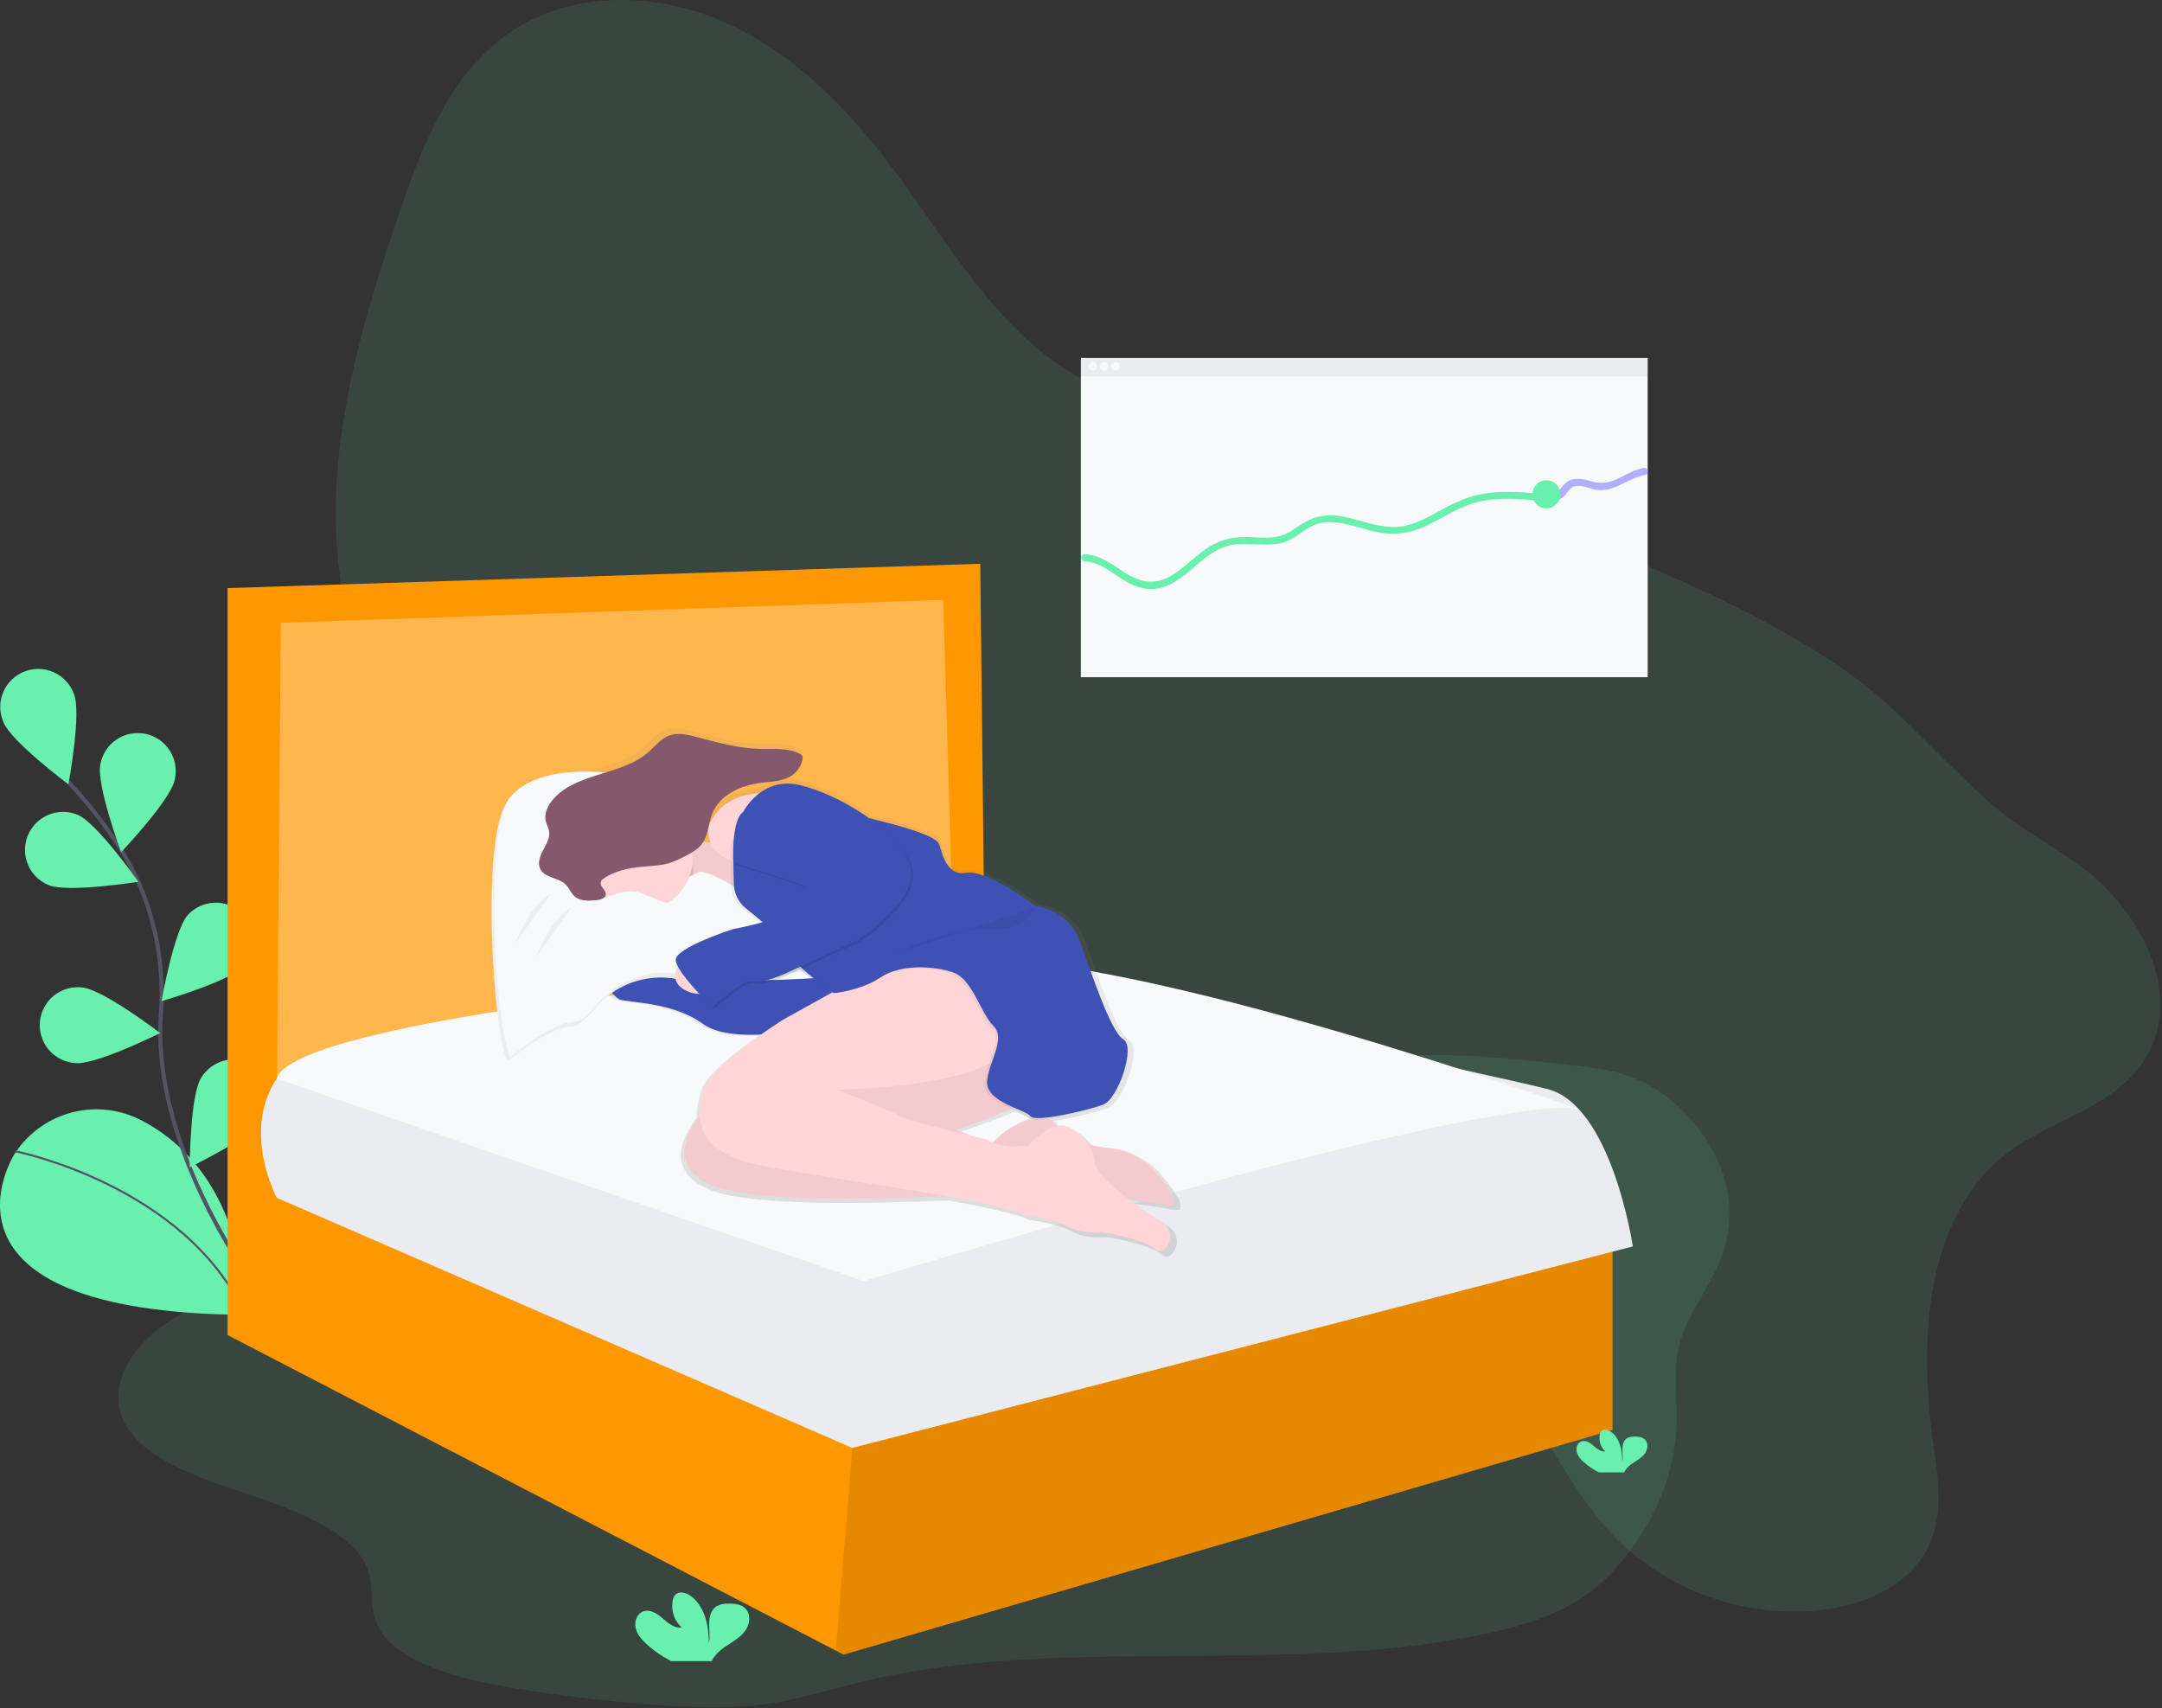 <svg width="1058" height="836" viewBox="0 0 1058 836" fill="none" xmlns="http://www.w3.org/2000/svg">
<rect x="0" y="0" width="1058" height="836" fill="#333333" stroke="none"/>
<g clip-path="url(#clip0_2_64)">
<path opacity="0.1" d="M983.69 563.22C942.37 593.92 938.81 654.22 945.91 705.22C948.29 722.29 951.28 740.48 944.07 756.13C935.25 775.27 913.37 785.07 892.46 787.74C854.35 792.6 814.27 778.09 788.11 749.95C765.5 725.63 753.5 692.82 730.21 669.15C691.21 629.54 629.54 623.73 574.21 628.7C535.06 632.21 491.51 638.78 459.9 615.41C437.66 598.96 426.9 570.71 424.3 543.17C423.06 529.87 423.3 515.92 417.3 504.01C413.71 496.93 408.11 491.07 402.17 485.8C347.93 437.69 264.24 432.8 212.73 381.8C177.94 347.35 163.54 296.28 164.33 247.33C165.12 198.38 179.52 150.73 195.33 104.33C206.54 71.39 220.03 36.63 248.47 16.59C278.48 -4.6 320.12 -4.23 353.84 10.53C387.56 25.29 414.38 52.47 436.47 81.91C464.08 118.71 487.32 161.51 527.32 184.24C554.61 199.77 586.48 203.98 617.07 210.77C668.2 222.1 717.27 241.12 765.9 260.57C812.46 279.18 859.21 298.45 900.75 326.57C930.15 346.44 950.67 373.57 977.46 395.93C994.92 410.5 1015.98 418.93 1031.7 435.71C1051.06 456.38 1065.61 487.14 1051.7 514.71C1038.5 540.9 1005.61 546.92 983.69 563.22Z" fill="#69F0AE"/>
<path d="M806.31 175.15H528.94V184.1H806.31V175.15Z" fill="#EBECF0"/>
<path d="M806.31 184.1H528.94V331.39H806.31V184.1Z" fill="#F8F9FA"/>
<path opacity="0.5" d="M804.45 228.98C800.17 229.75 796.45 231.88 792.65 233.81C787.65 236.35 783.72 236.99 778.23 235.42C774.81 234.42 770.95 233.56 767.62 235.33C763.42 237.56 762.94 243.52 756.81 241.64C754.69 240.99 753.81 244.31 755.9 244.96C757.682 245.546 759.597 245.592 761.405 245.092C763.213 244.592 764.832 243.568 766.06 242.15C767.92 239.96 768.7 237.82 772.06 237.74C774.67 237.68 777.13 238.74 779.62 239.38C789.51 241.8 796.2 233.95 805.36 232.3C807.54 231.9 806.61 228.59 804.45 228.98Z" fill="#6C63FF"/>
<path d="M756.61 241.96C747.15 240.96 737.61 240.05 728.11 241.28C719.51 242.4 712.11 245.8 704.56 249.95C697.01 254.1 689.65 258.24 680.94 257.89C672.23 257.54 664.33 253.89 655.94 252.56C647.87 251.32 641.52 253.12 634.94 257.82C631.07 260.58 627.31 262.58 622.48 262.98C618.22 263.33 613.94 262.84 609.67 262.79C602.444 262.566 595.352 264.774 589.53 269.06C583.98 273.06 579.19 278.06 573.34 281.61C565.85 286.16 558.76 285.28 551.47 280.81C544.88 276.81 538.83 271.58 530.75 271.23C528.54 271.13 528.54 274.58 530.75 274.67C538.39 275 544.26 280.56 550.53 284.27C556.1 287.56 562.29 289.38 568.68 287.5C581.57 283.7 588.76 269.68 602.06 266.8C610.76 264.92 619.88 268.09 628.49 265.32C632.27 264.11 635.27 261.69 638.49 259.48C641.933 256.95 646.078 255.552 650.35 255.48C658.85 255.48 666.9 259.15 675.18 260.61C682.767 261.96 690.587 260.874 697.52 257.51C706.33 253.46 714.19 247.66 723.8 245.51C734.57 243.07 745.8 244.27 756.67 245.39C758.84 245.63 758.82 242.19 756.61 241.96Z" fill="#69F0AE"/>
<path d="M756.76 248.79C760.56 248.79 763.64 245.71 763.64 241.91C763.64 238.11 760.56 235.03 756.76 235.03C752.96 235.03 749.88 238.11 749.88 241.91C749.88 245.71 752.96 248.79 756.76 248.79Z" fill="#69F0AE"/>
<path d="M534.83 181.34C535.968 181.34 536.89 180.418 536.89 179.28C536.89 178.142 535.968 177.22 534.83 177.22C533.692 177.22 532.77 178.142 532.77 179.28C532.77 180.418 533.692 181.34 534.83 181.34Z" fill="#F8F9FA"/>
<path d="M540.33 181.34C541.468 181.34 542.39 180.418 542.39 179.28C542.39 178.142 541.468 177.22 540.33 177.22C539.192 177.22 538.27 178.142 538.27 179.28C538.27 180.418 539.192 181.34 540.33 181.34Z" fill="#F8F9FA"/>
<path d="M545.84 181.34C546.978 181.34 547.9 180.418 547.9 179.28C547.9 178.142 546.978 177.22 545.84 177.22C544.702 177.22 543.78 178.142 543.78 179.28C543.78 180.418 544.702 181.34 545.84 181.34Z" fill="#F8F9FA"/>
<path d="M7.12 564.68C7.12 564.68 -42.45 642.12 120.05 643.45C120.05 643.45 122.44 576.07 69.32 548.31C58.991 542.888 47.032 541.443 35.709 544.248C24.385 547.053 14.484 553.913 7.88 563.53L7.12 564.68Z" fill="#69F0AE"/>
<path d="M7.49 563.38C7.49 563.38 90.72 579.78 120.05 643.45" stroke="#535461" stroke-miterlimit="10"/>
<path d="M127.31 633.03C127.31 633.03 73.87 563.97 78.75 495.89C80.75 467.32 74.04 438.78 58.54 414.68C51.165 403.269 42.76 392.558 33.43 382.68" stroke="#535461" stroke-width="2" stroke-miterlimit="10"/>
<path d="M36.23 339.77C39.96 349.33 33.47 383.82 33.47 383.82C33.47 383.82 5.34 362.83 1.61 353.27C0.627 350.978 0.114 348.512 0.103 346.018C0.093 343.525 0.584 341.054 1.548 338.754C2.511 336.454 3.928 334.371 5.713 332.63C7.499 330.889 9.616 329.525 11.94 328.619C14.263 327.713 16.745 327.283 19.238 327.357C21.73 327.43 24.183 328.003 26.449 329.044C28.716 330.084 30.75 331.57 32.43 333.413C34.11 335.256 35.403 337.417 36.23 339.77V339.77Z" fill="#69F0AE"/>
<path d="M85.53 381.55C83.47 391.61 59.27 417.03 59.27 417.03C59.27 417.03 47.05 384.13 49.11 374.03C49.548 371.589 50.469 369.259 51.821 367.18C53.173 365.1 54.927 363.312 56.98 361.92C59.034 360.529 61.345 359.562 63.777 359.078C66.21 358.593 68.715 358.601 71.145 359.099C73.574 359.598 75.88 360.577 77.925 361.981C79.97 363.384 81.714 365.182 83.054 367.27C84.394 369.357 85.302 371.692 85.725 374.136C86.149 376.579 86.079 379.083 85.52 381.5L85.53 381.55Z" fill="#69F0AE"/>
<path d="M119.61 472.55C112.75 480.19 79.04 489.92 79.04 489.92C79.04 489.92 85.1 455.35 91.95 447.71C95.264 444.118 99.859 441.976 104.741 441.747C109.622 441.518 114.398 443.22 118.034 446.485C121.67 449.75 123.874 454.316 124.169 459.194C124.464 464.072 122.826 468.87 119.61 472.55V472.55Z" fill="#69F0AE"/>
<path d="M129.89 547.22C124.42 555.91 92.83 571.22 92.83 571.22C92.83 571.22 92.96 536.13 98.43 527.44C99.704 525.32 101.389 523.476 103.385 522.015C105.381 520.555 107.648 519.507 110.054 518.934C112.46 518.361 114.956 518.273 117.396 518.677C119.837 519.08 122.172 519.967 124.265 521.284C126.358 522.602 128.168 524.324 129.587 526.349C131.006 528.375 132.007 530.663 132.531 533.08C133.055 535.498 133.091 537.995 132.638 540.426C132.184 542.858 131.25 545.174 129.89 547.24V547.22Z" fill="#69F0AE"/>
<path d="M23.61 433.07C33.07 437.07 67.72 431.49 67.72 431.49C67.72 431.49 47.54 402.77 38.08 398.77C35.828 397.82 33.411 397.323 30.966 397.307C28.522 397.291 26.098 397.756 23.834 398.677C21.57 399.598 19.509 400.956 17.769 402.673C16.029 404.39 14.645 406.433 13.695 408.685C12.745 410.937 12.248 413.354 12.232 415.799C12.216 418.243 12.681 420.667 13.602 422.931C14.523 425.195 15.881 427.256 17.598 428.996C19.315 430.735 21.358 432.12 23.61 433.07V433.07Z" fill="#69F0AE"/>
<path d="M36.77 520.24C46.99 521.24 78.38 505.53 78.38 505.53C78.38 505.53 50.51 484.21 40.29 483.23C37.826 482.93 35.326 483.126 32.939 483.808C30.552 484.489 28.325 485.642 26.391 487.198C24.456 488.753 22.853 490.681 21.676 492.867C20.498 495.052 19.77 497.452 19.535 499.923C19.3 502.394 19.562 504.888 20.307 507.256C21.051 509.624 22.262 511.82 23.868 513.713C25.475 515.605 27.444 517.157 29.66 518.277C31.876 519.396 34.293 520.06 36.77 520.23V520.24Z" fill="#69F0AE"/>
<path opacity="0.1" d="M463.5 500.44C444.5 500.02 424.09 500.97 408.99 508.44C380.99 522.26 384.76 550.29 366.5 569.74C351.08 586.16 321.61 594.69 293.03 600.13C246.47 609 197.64 612.32 151.4 621.85C124.14 627.47 97.08 635.64 78.4 649.62C59.72 663.6 51.34 684.45 63.97 700.99C75.65 716.28 101.38 724.46 124.81 732.38C148.24 740.3 173.06 750.69 179.58 767.2C183.21 776.39 180.51 786.3 184.75 795.37C193.11 813.27 224.42 821.72 252.55 826.29C275.02 829.94 297.86 832.63 320.88 834.29C339.27 835.64 358.08 836.35 376.13 833.72C391.76 831.44 406.23 826.72 421.22 823.09C516.46 799.9 626 819.96 723.14 800.32C740.82 796.77 758.21 791.77 771.61 783.59C781.61 777.51 789.01 769.91 795.24 762.03C811.1 742.03 819.79 719.6 820.46 697.11C820.86 683.63 818.46 670.01 822.15 656.73C826.02 642.91 836.35 630.2 841.85 616.61C851.85 591.91 844.85 564.61 823.08 543.24C815.309 535.364 805.782 529.442 795.28 525.96C786.48 523.14 776.64 522.06 766.95 520.96C739.95 518.03 712.6 515.09 685.36 516.74C665.98 517.92 647.01 521.41 627.57 522.04C600.29 522.93 578.92 516.64 554.19 510.73C525.74 503.99 493.73 501.1 463.5 500.44Z" fill="#69F0AE"/>
<path d="M120.14 296.01V563.48L476.02 494.35L469.22 289.21L120.14 296.01Z" fill="#FFB74D"/>
<path d="M789.11 611.37V699.77L412.83 809.71L408.99 807.72L111.36 653.3V287.79L479.7 275.89L481.97 478.76L467.23 483.3L461.56 293.55L137.42 304.79L135.16 579.63L417.36 703.17L417.58 703.12L789.11 611.37Z" fill="#FF9800"/>
<path opacity="0.1" d="M789.11 611.37V699.77L412.83 809.71L408.99 807.72L417.58 703.12L789.11 611.37Z" fill="black"/>
<path d="M335.48 483.01C335.48 483.01 153.3 501.19 135.61 527.52C117.92 553.85 135.46 586.15 135.46 586.15L417.1 708.55L799.04 609.95C799.04 609.95 788.84 540.81 757.11 532.88C725.38 524.95 472.61 470.55 472.61 470.55C472.61 470.55 370.61 464.31 335.48 483.01Z" fill="#EBECF0"/>
<path d="M135.44 527.77L422.75 626.94C422.75 626.94 729.2 534.02 772.61 542.77C772.61 542.77 558.24 466.04 472.61 469.38C404.37 472.04 332.92 483.24 332.92 483.24C332.92 483.24 143.38 502.28 135.44 527.77Z" fill="#F8F9FA"/>
<path d="M577.49 591.57L577.56 591.47V591.41L577.61 591.31V591.24V591.14V591.07V590.96V590.89V590.76V590.7C577.61 590.64 577.61 590.58 577.61 590.52C577.61 590.45 577.61 590.38 577.61 590.31C577.61 590.24 577.61 590.31 577.61 590.24C577.61 590.17 577.61 590.14 577.61 590.09V590V589.85V589.75V589.6V589.5V589.34V589.24V589.07V588.98L577.53 588.73L577.43 588.45V588.36L577.35 588.16V588.05L577.27 587.86L577.22 587.74L577.14 587.55L577.08 587.42L576.99 587.23L576.93 587.11L576.82 586.9L576.76 586.79L576.61 586.5L576.43 586.16L576.37 586.05L576.24 585.81L576.17 585.68L576.04 585.46L575.96 585.32L575.83 585.1L575.61 584.77L575.47 584.55L575.38 584.41L575.23 584.17L575.15 584.04L574.95 583.72V583.66L574.7 583.28L574.62 583.17L574.44 582.9L574.34 582.76L574.17 582.52L574.07 582.37L573.9 582.13L573.79 581.97L573.61 581.77L573.5 581.62L573.31 581.36L573.21 581.23L572.96 580.89V580.84L572.67 580.44L572.57 580.3L572.38 580.04L572.25 579.87L572.07 579.63L571.94 579.46L571.76 579.22L571.63 579.06L571.44 578.81L571.31 578.65L571.11 578.39L570.99 578.24L570.75 577.94L570.67 577.84C569.77 576.7 568.84 575.56 567.91 574.46C565.287 571.342 562.075 568.772 558.458 566.897C554.841 565.021 550.89 563.877 546.83 563.53C546 563.46 545.13 563.37 544.25 563.26H543.88L543.23 563.17H542.92L541.92 563.03L540.97 562.88L540.64 562.82L539.97 562.7L539.57 562.62L538.96 562.5L538.53 562.41L537.95 562.28L537.51 562.18L536.93 562.04L536.48 561.93L535.91 561.78L535.46 561.66L534.89 561.5C531.89 557.04 527.33 553.07 522.89 552.3C521.667 552.11 520.417 552.175 519.22 552.49L519.01 552.26L518.71 551.92L518.31 551.41L518.05 551.07L517.63 550.48L517.42 550.19C517.213 549.89 517.017 549.583 516.83 549.27C516.24 549.007 515.623 548.81 514.99 548.68C523.839 547.34 532.564 545.283 541.08 542.53C541.493 542.374 541.886 542.169 542.25 541.92L542.43 541.86C549.84 539.16 558.94 512.86 552.54 509.18C546.14 505.5 536.37 475.18 530.64 459.65C524.91 444.12 508.4 442.47 508.4 442.47C508.4 442.47 484.48 423.94 473.7 425.96C462.92 427.98 461.23 411.81 460.22 411.14C460.102 411.042 460.004 410.924 459.93 410.79C457.33 406.72 436.66 401.29 425.51 398.61C414.61 390.71 401.61 384.58 391.1 382.05C387.589 381.1 383.906 380.976 380.339 381.687C376.772 382.398 373.418 383.926 370.54 386.15C348.46 387.27 344.94 403.95 344.94 403.95C344.864 406.226 345.259 408.493 346.1 410.61C344.907 410.626 343.714 410.563 342.53 410.42C345.09 406.19 345.17 400.75 347.08 396.1C350.85 386.9 361.25 382.15 371.08 380.91C376.81 380.19 383.08 380.19 387.6 376.6C389.926 374.741 391.515 372.114 392.08 369.19C392.263 368.559 392.206 367.882 391.92 367.29C391.64 366.906 391.264 366.603 390.83 366.41C384.91 363.25 377.78 364.07 371.06 363.92C360.14 363.68 349.5 360.69 338.94 357.92C334.47 356.75 329.64 355.62 325.32 357.28C321.24 358.84 318.46 362.56 315.19 365.45C301.79 377.27 279.54 375.56 267.62 388.88C264.86 391.97 262.79 396.16 263.8 400.18C264.21 401.82 265.12 403.33 265.41 405C265.99 408.3 264.11 411.46 262.52 414.41C260.93 417.36 259.52 420.94 261.02 423.94C263.29 428.52 270.22 428.18 273.82 431.81C275.49 433.5 276.3 435.92 278.04 437.53C280.83 440.1 285.12 439.9 288.9 439.53C290.39 439.39 292.62 438.98 293.44 437.67C296.364 440.42 299.886 442.454 303.73 443.611C307.573 444.768 311.633 445.018 315.589 444.339C319.545 443.66 323.29 442.073 326.528 439.701C329.766 437.329 332.41 434.237 334.25 430.67C342.396 430.12 350.492 432.309 357.25 436.89C358.268 439.891 360.138 442.532 362.63 444.49C364.99 446.34 367.8 448.61 370.63 451.04C363.46 452.93 357.09 454.14 357.09 454.14C357.09 454.14 328.79 463.24 328.79 469.3C328.89 470.398 329.232 471.46 329.79 472.41C329.073 473.917 328.669 475.553 328.6 477.22C320.79 475.9 314.54 473.91 311.31 470.98C311.31 470.98 310.39 470.73 308.97 470.45C307.07 468.02 301.49 461.27 298.17 461.54C295.96 461.72 295.17 466.86 294.89 471.46C294.599 471.711 294.344 472.001 294.13 472.32C290.76 477.37 296.83 487.48 300.87 489.17C304.91 490.86 327.15 490.17 342.31 501.3C349.03 506.23 360.58 507.18 371.31 506.72C360.52 514.34 345.41 526.05 343.31 533.31C342.18 537.16 340.85 541.94 340.93 546.85C334.33 555.58 324.34 574.01 349.04 582.85C369.4 590.12 424.6 589.19 463.93 587.41C482.23 590.64 497.34 593.89 503.68 597C503.68 597 518.84 599 524.91 602.73C530.98 606.46 542.09 605.43 542.09 605.43C542.09 605.43 563.65 609.14 568.37 613.85C573.09 618.56 581.17 605.76 571.07 599.7C567.13 597.34 561.26 593.45 555.57 589.19C562.88 590.05 569.33 590.99 573.43 591.95L573.84 592.04H573.97H574.23H574.38H574.6H574.74H574.95H575.95H576.21H576.29H576.45H576.54H576.67H576.75H576.87H576.95L577.06 591.99H577.13L577.23 591.92H577.28L577.41 591.81L577.49 591.57ZM484.42 559.27C484.42 559.27 481.58 558.62 477.34 557.62L468.92 554.22C468.92 554.22 483.29 549.7 496.6 543.95C500.41 545.62 503.76 546.95 504.6 548.16C504.962 548.561 505.455 548.82 505.99 548.89C500.99 550.13 494.57 553.32 487.04 560.68C486.127 560.288 485.25 559.817 484.42 559.27V559.27ZM382.68 478.07L390.99 474.21C392.8 475.75 394.74 477.21 396.64 478.63C392.08 478.9 385.95 479.2 379.02 479.39C381.14 478.68 382.68 478.07 382.68 478.07Z" fill="url(#paint0_linear_2_64)"/>
<path d="M311.87 471.63C311.87 471.63 304.61 461.77 300.66 462.07C296.71 462.37 297.36 478.89 297.36 478.89L311.87 471.63Z" fill="#FFD5D8"/>
<path d="M405.21 478.23C405.21 478.23 328.03 484.5 313.52 471.3C313.52 471.3 300 467.67 296.7 472.62C293.4 477.57 299.34 487.46 303.3 489.11C307.26 490.76 329.03 490.11 343.87 500.98C358.71 511.85 397.63 502.98 397.63 502.98L413.79 496.71L405.21 478.23Z" fill="#3F51B5"/>
<path d="M515.7 515.17C515.7 515.17 499.21 503.3 465.24 518.17C431.27 533.04 346.51 540.93 346.51 540.93C346.51 540.93 318.15 569.29 350.51 580.84C382.87 592.39 504.86 582.84 504.86 582.84C504.86 582.84 554.66 586.14 570.16 589.77C579.54 591.97 572.16 581.35 564.81 572.63C562.244 569.575 559.099 567.057 555.557 565.221C552.015 563.385 548.145 562.266 544.17 561.93C534.43 561.1 520.92 558.04 514.74 547.88C514.74 547.88 502.87 541.94 485.06 559.75L467.88 552.77C467.88 552.77 515.04 537.93 516.69 528.03C518.34 518.13 515.7 515.17 515.7 515.17Z" fill="#FFD5D8"/>
<path opacity="0.05" d="M515.7 515.17C515.7 515.17 499.21 503.3 465.24 518.17C431.27 533.04 346.51 540.93 346.51 540.93C346.51 540.93 318.15 569.29 350.51 580.84C382.87 592.39 504.86 582.84 504.86 582.84C504.86 582.84 554.66 586.14 570.16 589.77C578.38 591.69 573.71 583.77 567.52 575.95C564.433 572.022 560.6 568.743 556.24 566.303C551.881 563.862 547.082 562.308 542.12 561.73C532.62 560.65 520.5 557.34 514.75 547.88C514.75 547.88 502.88 541.94 485.07 559.75L467.88 552.77C467.88 552.77 515.04 537.93 516.69 528.03C518.34 518.13 515.7 515.17 515.7 515.17Z" fill="black"/>
<path d="M516.03 468.34C516.03 468.34 495.25 435.34 446.11 464.05L383.11 499.05C383.11 499.05 348.11 521.15 344.85 532.36C341.59 543.57 336.6 562.7 370.91 569.96C405.22 577.22 485.03 586.45 501.85 594.7C501.85 594.7 516.69 596.7 522.63 600.31C528.57 603.92 539.45 602.95 539.45 602.95C539.45 602.95 560.56 606.58 565.18 611.2C569.8 615.82 577.71 603.28 567.82 597.35C557.93 591.42 535.5 575.58 535.82 569.35C536.14 563.12 528.23 552.11 520.61 550.77C512.99 549.43 503.13 560.66 503.13 560.66C503.13 560.66 490.6 562.66 483.01 557.66C483.01 557.66 444.09 548.75 440.13 546.12C436.17 543.49 409.13 533.26 409.13 533.26C409.13 533.26 473.13 532.6 491.91 515.45C491.91 515.45 499.17 510.17 505.1 511.82C505.15 511.87 534.5 500.66 516.03 468.34Z" fill="#FFD5D8"/>
<path d="M329.02 406.33C329.02 406.33 347.82 419.52 362.33 406.33C376.84 393.14 368.61 446.9 368.61 446.9C368.61 446.9 348.49 420.18 318.48 437.67L329.02 406.33Z" fill="#FFD5D8"/>
<path opacity="0.05" d="M329.02 406.33C329.02 406.33 347.82 419.52 362.33 406.33C376.84 393.14 368.61 446.9 368.61 446.9C368.61 446.9 348.49 420.18 318.48 437.67L329.02 406.33Z" fill="black"/>
<path d="M248.55 519.46C248.55 519.46 268.34 502.64 279.55 502.31C282.89 502.21 286.75 498.81 290.55 494.09C295.35 488.127 301.682 483.581 308.867 480.938C316.052 478.296 323.82 477.657 331.34 479.09C337.72 480.27 345.57 480.24 355.1 477.88C389.73 469.3 372.58 447.88 372.58 447.88L361.7 438.65C361.7 438.65 346.86 428.43 341.25 429.09C335.64 429.75 321.13 444.59 319.48 442.94C317.83 441.29 297.71 426.45 294.41 422.49C291.11 418.53 264.71 405.67 271.31 402.04C277.91 398.41 311.21 384.89 304.61 382.25C298.01 379.61 262.39 375.65 248.54 392.14C234.69 408.63 241.61 509.89 248.55 519.46Z" fill="#F8F9FA"/>
<path opacity="0.05" d="M248.55 519.46C248.55 519.46 268.34 502.64 279.55 502.31C282.89 502.21 286.75 498.81 290.55 494.09C295.35 488.127 301.682 483.581 308.867 480.938C316.052 478.296 323.82 477.657 331.34 479.09C337.72 480.27 345.57 480.24 355.1 477.88C389.73 469.3 372.58 447.88 372.58 447.88L361.7 438.65C361.7 438.65 346.86 428.43 341.25 429.09C335.64 429.75 321.13 444.59 319.48 442.94C317.83 441.29 297.71 426.45 294.41 422.49C291.11 418.53 264.71 405.67 271.31 402.04C277.91 398.41 311.21 384.89 304.61 382.25C298.01 379.61 262.39 375.65 248.54 392.14C234.69 408.63 241.61 509.89 248.55 519.46Z" fill="black"/>
<path d="M249.87 517.15C249.87 517.15 269.66 500.33 280.87 500C284.21 499.9 288.07 496.5 291.87 491.78C296.665 485.823 302.987 481.281 310.163 478.637C317.338 475.993 325.097 475.348 332.61 476.77C338.99 477.95 346.84 477.92 356.37 475.56C391 466.98 373.85 445.56 373.85 445.56L362.97 436.33C362.97 436.33 348.13 426.11 342.52 426.77C336.91 427.43 322.4 442.27 320.75 440.62C319.1 438.97 298.98 424.13 295.68 420.17C292.38 416.21 266.03 403.36 272.61 399.77C279.19 396.18 312.52 382.62 305.92 379.98C299.32 377.34 263.7 373.38 249.85 389.87C236 406.36 242.94 507.58 249.87 517.15Z" fill="#F8F9FA"/>
<path d="M346.5 405.67C346.5 405.67 351.78 380.6 390.37 390.5C428.96 400.4 448.09 421.83 448.09 421.83L413.09 437.99L370.21 423.48C370.21 423.48 346.18 423.77 346.5 405.67Z" fill="#FFD5D8"/>
<path opacity="0.05" d="M417.09 399.4C417.09 399.4 454.2 407.4 457.7 412.91C457.774 413.041 457.873 413.156 457.99 413.25C458.99 413.91 460.63 429.74 471.18 427.76C481.73 425.78 505.18 443.92 505.18 443.92C505.18 443.92 521.34 445.57 526.95 460.74C532.56 475.91 542.12 505.6 548.39 509.22C554.66 512.84 545.75 538.57 538.5 541.22C531.25 543.87 505.19 550.13 502.88 546.83C500.57 543.53 480.45 539.9 481.77 529.35C483.09 518.8 491 508.9 484.77 502.63C478.54 496.36 474.55 479.87 465.31 476.57C456.07 473.27 439.58 472.28 429.69 478.88C419.8 485.48 407.85 485.77 407.85 485.77C407.85 485.77 387.4 473.9 384.1 465.65C381.88 460.09 370.82 450.79 363.84 445.32C362.011 443.884 360.516 442.067 359.461 439.994C358.406 437.922 357.815 435.644 357.73 433.32C357.44 425.18 357.18 413.18 358.04 411.24C359.36 408.24 377.5 390.46 377.5 390.46L417.09 399.4Z" fill="black"/>
<path d="M418.41 398.77C418.41 398.77 455.52 406.77 459.02 412.28C459.094 412.411 459.193 412.526 459.31 412.62C460.31 413.28 461.95 429.11 472.5 427.13C483.05 425.15 506.5 443.29 506.5 443.29C506.5 443.29 522.66 444.94 528.27 460.11C533.88 475.28 543.44 504.97 549.71 508.59C555.98 512.21 547.07 537.94 539.82 540.59C532.57 543.24 506.51 549.5 504.2 546.2C501.89 542.9 481.77 539.27 483.09 528.72C484.41 518.17 492.32 508.27 486.09 502C479.86 495.73 475.87 479.24 466.63 475.94C457.39 472.64 440.9 471.65 431.01 478.25C421.12 484.85 408.09 486 408.09 486C408.09 486 388.8 473.3 385.5 465.06C383.28 459.5 372.22 450.2 365.24 444.73C363.411 443.294 361.916 441.477 360.861 439.404C359.806 437.332 359.215 435.054 359.13 432.73C358.84 424.59 358.58 412.59 359.44 410.65C360.76 407.65 378.9 389.87 378.9 389.87L418.41 398.77Z" fill="#3F51B5"/>
<path d="M332.98 470.31C332.65 470.64 327.04 478.89 333.64 483.5C335.466 484.839 337.576 485.74 339.805 486.133C342.035 486.527 344.326 486.403 346.5 485.77L332.98 470.31Z" fill="#FFD5D8"/>
<path opacity="0.1" d="M364.61 398.41C364.61 398.41 373.52 380.6 392.61 385.22C411.7 389.84 439.44 406.66 446.04 423.48C452.64 440.3 421.04 460.77 421.04 460.77L383.44 478.25C383.44 478.25 371.9 482.87 368.6 481.25C365.3 479.63 349.47 493.77 349.47 493.77C349.47 493.77 331.66 476.62 331.66 470.68C331.66 464.74 359.37 455.77 359.37 455.77C359.37 455.77 392.37 449.5 392.02 443.24C392.02 443.24 397.63 436.64 394.66 434.66C391.69 432.68 359.86 423.28 359.86 423.28C359.86 423.28 358.71 402.37 364.61 398.41Z" fill="black"/>
<path d="M363.61 397.42C363.61 397.42 372.52 379.61 391.61 384.23C410.7 388.85 438.44 405.67 445.04 422.49C451.64 439.31 420.05 459.77 420.05 459.77L382.45 477.25C382.45 477.25 370.91 481.87 367.61 480.25C364.31 478.63 348.48 492.77 348.48 492.77C348.48 492.77 330.67 475.62 330.67 469.68C330.67 463.74 358.38 454.77 358.38 454.77C358.38 454.77 391.38 448.5 391.03 442.24C391.03 442.24 396.64 435.64 393.67 433.66C390.7 431.68 358.87 422.28 358.87 422.28C358.87 422.28 357.72 401.38 363.61 397.42Z" fill="#3F51B5"/>
<path opacity="0.1" d="M321.44 434.36C326.79 431.101 332.813 429.107 339.05 428.53C340.86 425.04 336.11 421.24 336.11 417.04C336.11 413.52 334.77 412.18 333.47 409.12C328.75 407.41 331.99 403.02 331.99 403.02L321.44 434.36Z" fill="black"/>
<path d="M313.52 445.58C327.548 445.58 338.92 434.208 338.92 420.18C338.92 406.152 327.548 394.78 313.52 394.78C299.492 394.78 288.12 406.152 288.12 420.18C288.12 434.208 299.492 445.58 313.52 445.58Z" fill="#FFD5D8"/>
<path d="M294.48 430.6C300.15 426.22 307.53 424.75 314.67 424.11C319.13 423.71 323.67 423.57 327.95 422.21C330.412 421.351 332.799 420.295 335.09 419.05C338.15 417.49 341.31 415.85 343.4 413.12C346.66 408.86 346.56 402.96 348.6 397.99C352.29 388.99 362.47 384.33 372.13 383.12C377.74 382.41 383.87 382.41 388.31 378.9C390.588 377.081 392.144 374.511 392.7 371.65C392.878 371.031 392.821 370.369 392.54 369.79C392.265 369.415 391.896 369.118 391.47 368.93C385.67 365.84 378.69 366.64 372.12 366.49C361.43 366.26 351.01 363.32 340.67 360.61C336.29 359.46 331.56 358.36 327.34 359.98C323.34 361.51 320.63 365.15 317.42 367.98C304.3 379.56 282.52 377.88 270.85 390.92C268.15 393.92 266.12 398.05 267.11 401.98C267.52 403.59 268.4 405.06 268.69 406.7C269.26 409.93 267.42 413.03 265.86 415.91C264.3 418.79 262.94 422.31 264.39 425.24C266.62 429.72 273.39 429.39 276.92 432.94C278.56 434.59 279.34 436.94 281.05 438.54C283.79 441.06 287.98 440.86 291.68 440.54C293.68 440.35 296.95 439.69 296.38 437.01C295.9 434.61 292.73 433.58 294.48 430.6Z" fill="#85596B"/>
<path d="M285.61 445.77C285.61 445.77 302.93 432.77 313.81 437.03C324.69 441.29 327.66 443.63 334.59 441.03C341.52 438.43 344.48 446.31 344.48 446.31L301.32 458.77L285.61 445.77Z" fill="#F8F9FA"/>
<path opacity="0.05" d="M262.24 468.5C262.24 468.5 270.16 448.05 279.72 444.09Z" fill="black"/>
<path opacity="0.05" d="M252.01 461.9C252.01 461.9 259.93 441.45 269.49 437.49Z" fill="black"/>
<path opacity="0.05" d="M437.37 466.85C437.37 466.85 465.37 453.33 484.2 454.65C503.03 455.97 506.3 444.1 506.3 444.1" fill="black"/>
<path d="M316.24 804.41C313.91 802.24 311.72 799.68 311.04 796.57C310.36 793.46 311.69 789.72 314.67 788.57C318 787.29 321.57 789.57 324.27 791.94C326.97 794.31 330.07 796.94 333.6 796.44C331.782 794.791 330.422 792.699 329.653 790.368C328.883 788.038 328.731 785.547 329.21 783.14C329.365 782.146 329.787 781.213 330.43 780.44C332.28 778.44 335.64 779.31 337.85 780.87C344.85 785.87 346.85 795.4 346.9 804.02C347.61 800.91 347.01 797.67 347.03 794.48C347.05 791.29 347.92 787.76 350.61 786.04C352.285 785.14 354.169 784.698 356.07 784.76C359.24 784.64 362.77 784.96 364.93 787.28C367.62 790.16 366.93 794.99 364.58 798.16C362.23 801.33 358.68 803.32 355.41 805.51C352.785 807.075 350.546 809.211 348.86 811.76C348.66 812.116 348.496 812.491 348.37 812.88H328.52C324.063 810.624 319.932 807.774 316.24 804.41V804.41Z" fill="#69F0AE"/>
<path d="M774.77 715.26C773.223 713.999 772.097 712.297 771.54 710.38C771.12 708.44 771.95 706.12 773.8 705.38C775.87 704.59 778.09 706.02 779.8 707.48C781.51 708.94 783.4 710.59 785.6 710.28C784.469 709.255 783.623 707.954 783.144 706.505C782.666 705.056 782.571 703.507 782.87 702.01C782.966 701.391 783.229 700.811 783.63 700.33C784.78 699.1 786.87 699.63 788.25 700.6C792.63 703.68 793.85 709.6 793.88 714.99C794.32 713.06 793.95 711.04 793.96 709.06C793.97 707.08 794.51 704.88 796.19 703.82C797.233 703.258 798.406 702.982 799.59 703.02C801.59 702.95 803.75 703.15 805.1 704.59C806.77 706.38 806.34 709.38 804.88 711.35C803.42 713.32 801.21 714.56 799.18 715.92C797.548 716.894 796.157 718.224 795.11 719.81C794.988 720.03 794.887 720.261 794.81 720.5H782.4C779.632 719.105 777.066 717.342 774.77 715.26Z" fill="#69F0AE"/>
</g>
<defs>
<linearGradient id="paint0_linear_2_64" x1="419.15" y1="614.87" x2="419.15" y2="356.44" gradientUnits="userSpaceOnUse">
<stop stop-color="#808080" stop-opacity="0.25"/>
<stop offset="0.54" stop-color="#808080" stop-opacity="0.12"/>
<stop offset="1" stop-color="#808080" stop-opacity="0.1"/>
</linearGradient>
<clipPath id="clip0_2_64">
<rect width="1057.21" height="835.54" fill="white"/>
</clipPath>
</defs>
</svg>
